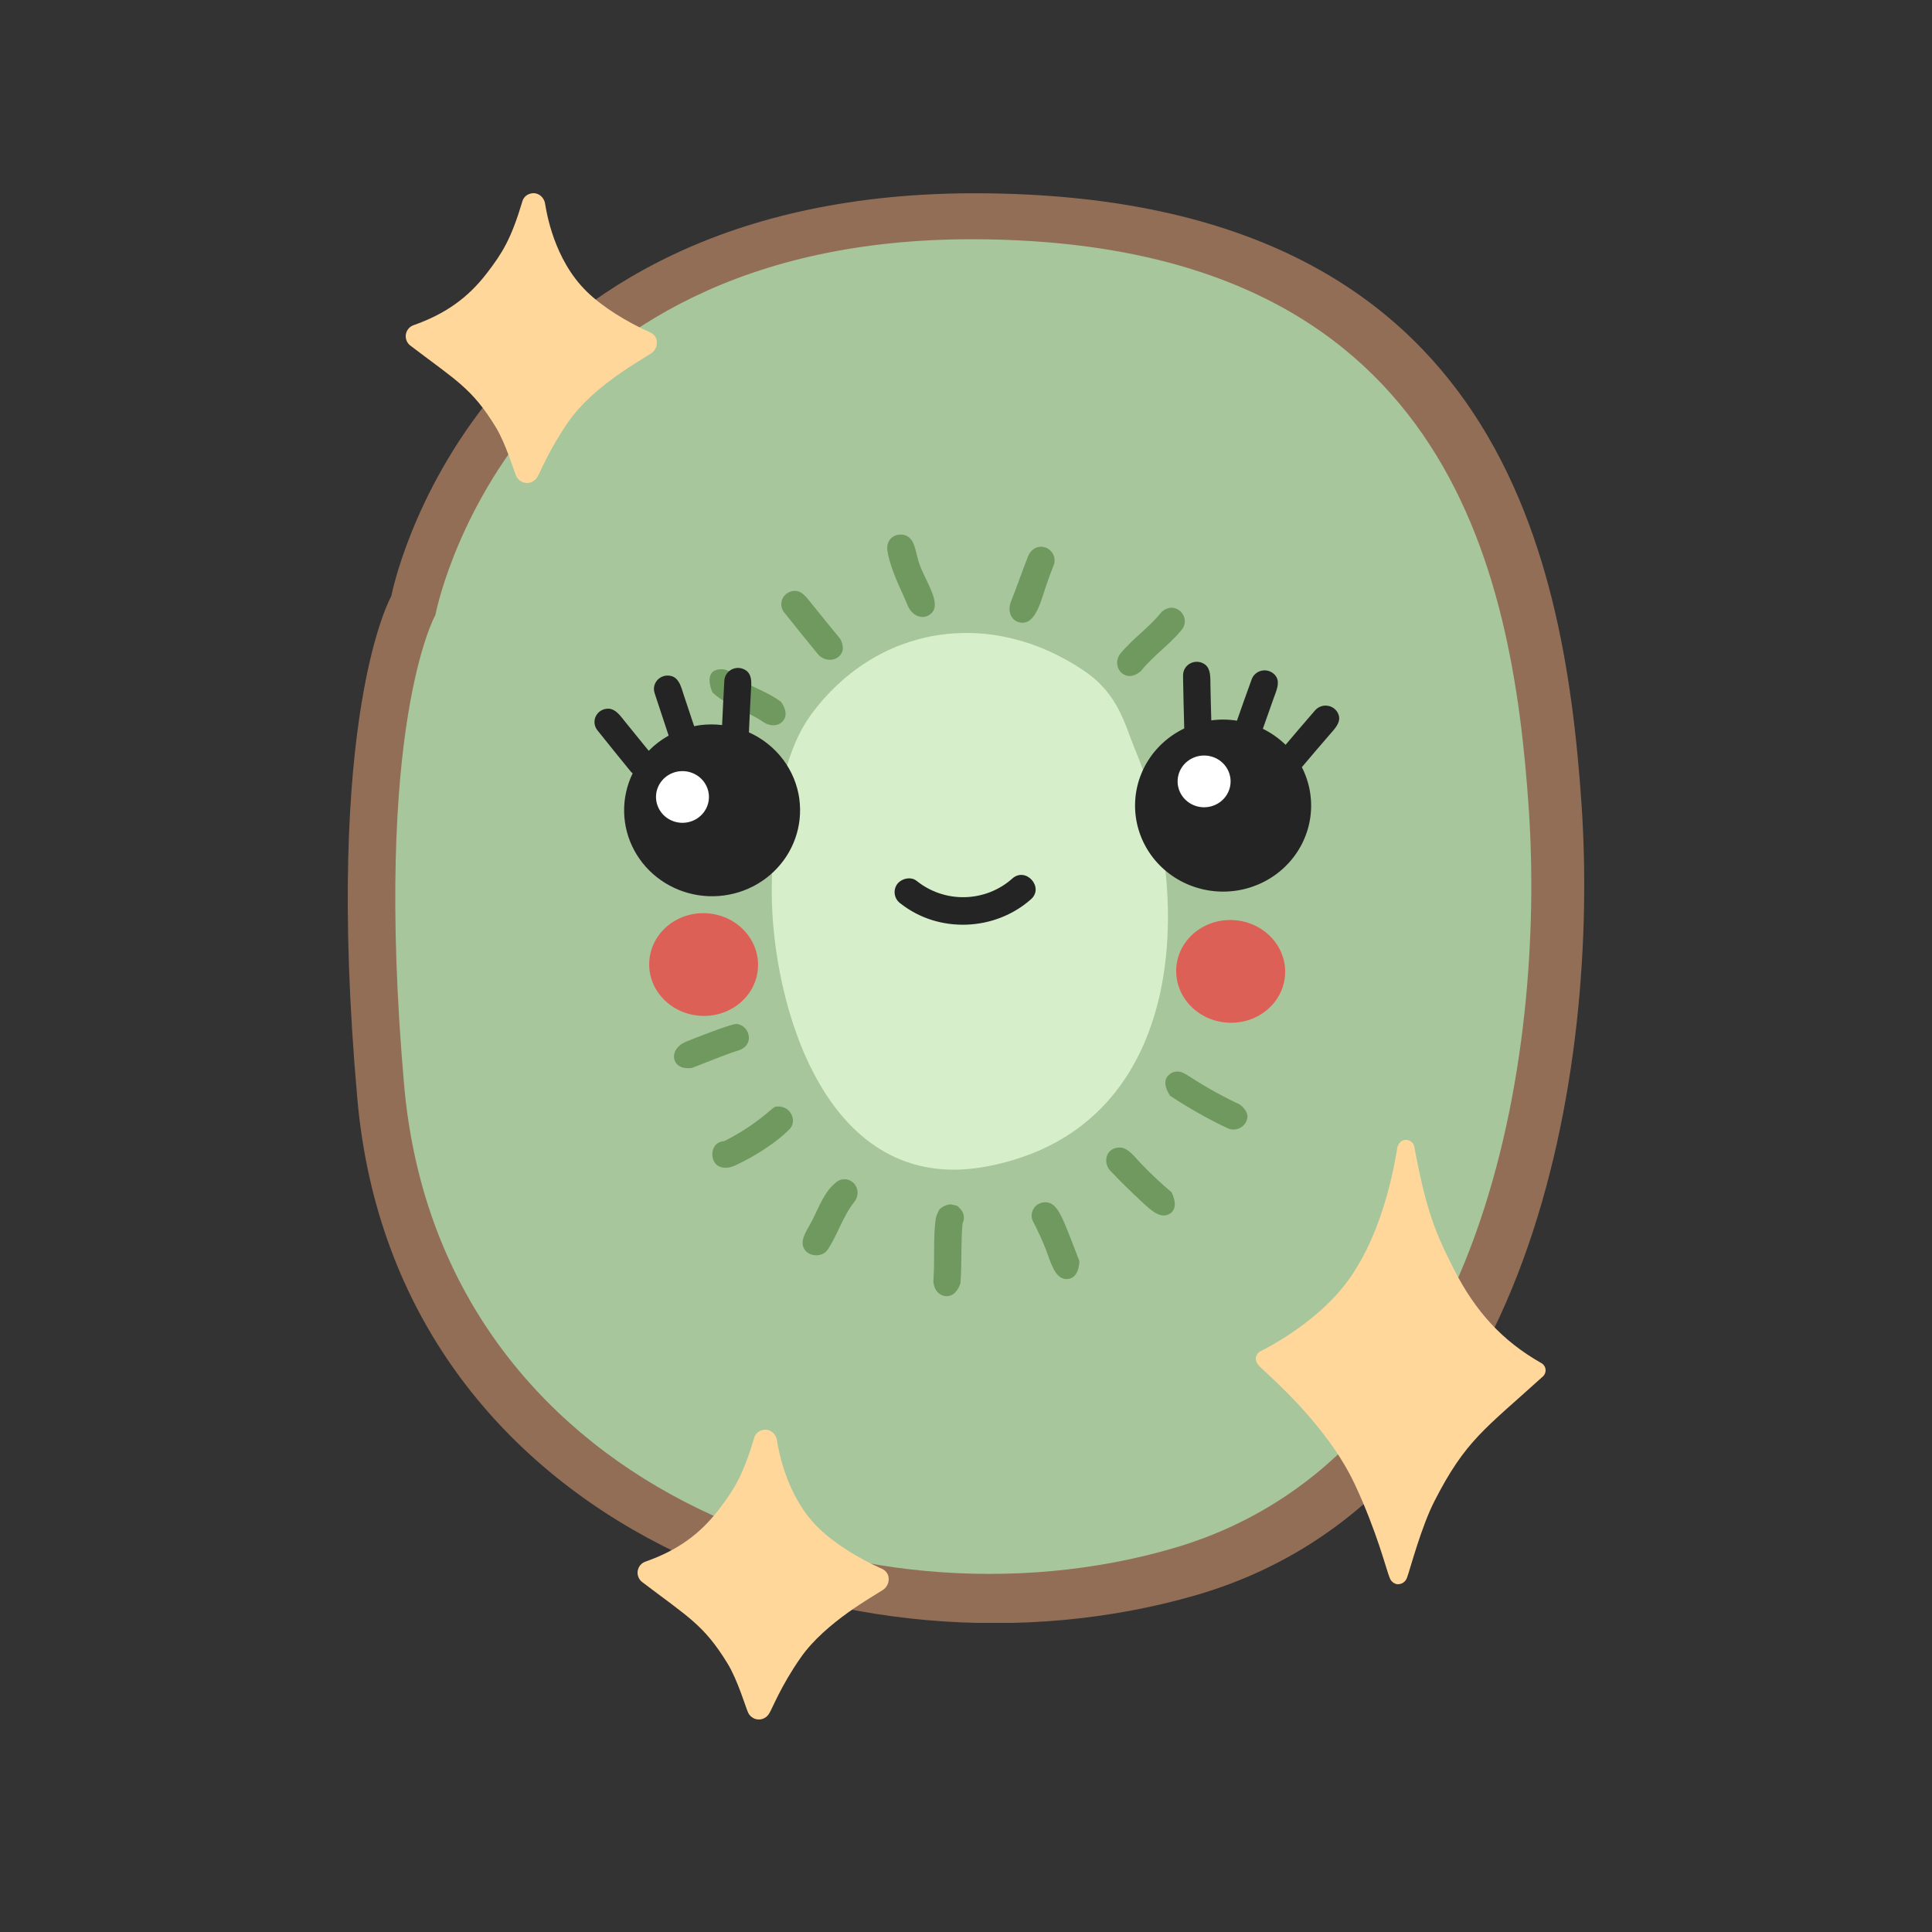 <svg width="100" height="100" viewBox="0 0 100 100" fill="none" xmlns="http://www.w3.org/2000/svg">
<rect x="0" y="0" width="100" height="100" fill="#333333" stroke="none"/>
<g clip-path="url(#clip0_50_867)">
<path fill-rule="evenodd" clip-rule="evenodd" d="M20.259 30.833C20.259 30.833 24.266 9.858 50.737 10.004C77.208 10.149 80.939 28.162 81.859 41.613C82.778 55.064 79.526 77.478 61.865 82.577C44.205 87.676 20.481 79.206 18.497 56.882C16.725 36.98 20.259 30.843 20.259 30.843V30.833Z" fill="#926E57"/>
<path fill-rule="evenodd" clip-rule="evenodd" d="M22.535 31.833C22.535 31.833 26.216 12.256 50.538 12.384C74.859 12.512 78.284 29.334 79.131 41.892C79.977 54.451 76.988 75.373 60.76 80.127C44.533 84.882 22.739 76.981 20.915 56.14C19.29 37.556 22.535 31.833 22.535 31.833Z" fill="#A7C69B"/>
<path fill-rule="evenodd" clip-rule="evenodd" d="M41.951 37.035C40.087 39.597 39.945 44.246 39.945 46.136C39.945 51.861 42.678 61.98 51.1 60.371C61.739 58.338 61.732 45.922 58.729 38.74C58.244 37.578 57.903 35.943 56.16 34.754C51.252 31.403 45.351 32.356 41.944 37.039L41.951 37.035Z" fill="#D6EFCA"/>
<path fill-rule="evenodd" clip-rule="evenodd" d="M46.651 27.668C46.718 27.669 46.785 27.681 46.847 27.703C47.402 27.885 47.367 28.623 47.617 29.273C48.002 30.276 48.87 31.432 48.037 31.865C47.646 32.068 47.176 31.803 46.996 31.37C46.609 30.436 46.104 29.537 45.933 28.512C45.863 28.087 46.114 27.66 46.647 27.668H46.651Z" fill="#70995F"/>
<path fill-rule="evenodd" clip-rule="evenodd" d="M53.905 28.297C54.014 28.304 54.12 28.334 54.215 28.386C54.311 28.438 54.393 28.51 54.455 28.598C54.518 28.685 54.56 28.785 54.577 28.89C54.595 28.995 54.588 29.103 54.556 29.205C54.476 29.422 54.466 29.439 54.427 29.542L54.289 29.908C53.895 30.962 53.657 32.427 52.749 32.209C52.312 32.105 52.144 31.59 52.324 31.146C52.63 30.375 52.903 29.59 53.205 28.813C53.205 28.813 53.374 28.297 53.905 28.297Z" fill="#70995F"/>
<path fill-rule="evenodd" clip-rule="evenodd" d="M60.677 31.453C60.811 31.466 60.938 31.516 61.044 31.596C61.15 31.677 61.232 31.784 61.279 31.907C61.327 32.029 61.338 32.163 61.313 32.291C61.288 32.42 61.226 32.54 61.135 32.636C60.502 33.396 59.66 33.97 59.053 34.733C59.053 34.733 58.711 35.061 58.342 34.978C57.86 34.87 57.64 34.252 58.007 33.809C58.639 33.049 59.484 32.474 60.09 31.714C60.164 31.631 60.255 31.565 60.358 31.52C60.461 31.475 60.572 31.452 60.684 31.453H60.677Z" fill="#70995F"/>
<path fill-rule="evenodd" clip-rule="evenodd" d="M64.891 38.052C65.572 38.082 65.88 39.159 64.95 39.433C63.917 39.746 63.029 40.412 62.005 40.757C62.005 40.757 61.546 40.87 61.262 40.611C60.896 40.269 61.053 39.631 61.623 39.429C62.664 39.053 63.573 38.383 64.653 38.085C64.727 38.059 64.806 38.048 64.885 38.052H64.891Z" fill="#70995F"/>
<path fill-rule="evenodd" clip-rule="evenodd" d="M63.583 46.712C63.615 46.688 63.583 46.712 63.583 46.712V46.712ZM63.695 46.582C63.607 46.711 63.75 46.496 63.695 46.582V46.582Z" fill="#70995F"/>
<path fill-rule="evenodd" clip-rule="evenodd" d="M63.333 51.757L63.307 51.809L63.333 51.757Z" fill="#70995F"/>
<path fill-rule="evenodd" clip-rule="evenodd" d="M60.933 55.463C61.147 55.463 61.278 55.531 61.638 55.765C62.447 56.288 63.292 56.756 64.166 57.166C64.166 57.166 64.613 57.468 64.564 57.86C64.547 57.965 64.507 58.064 64.446 58.152C64.385 58.239 64.305 58.313 64.211 58.366C64.117 58.419 64.013 58.452 63.905 58.461C63.797 58.47 63.688 58.455 63.586 58.418L63.502 58.379C62.485 57.895 61.505 57.341 60.57 56.72C60.57 56.72 60.002 55.96 60.57 55.582C60.675 55.503 60.805 55.461 60.937 55.463H60.933Z" fill="#70995F"/>
<path fill-rule="evenodd" clip-rule="evenodd" d="M57.963 59.394C58.427 59.414 58.74 59.912 59.12 60.289C59.6 60.788 60.107 61.262 60.638 61.709C60.638 61.709 61.12 62.598 60.453 62.871C59.986 63.059 59.508 62.581 59.056 62.166C58.51 61.654 57.974 61.133 57.461 60.588C57.082 60.18 57.229 59.391 57.963 59.397V59.394Z" fill="#70995F"/>
<path fill-rule="evenodd" clip-rule="evenodd" d="M54.136 62.229C54.503 62.254 54.741 62.494 55.076 63.261C55.36 63.923 55.607 64.602 55.868 65.274C55.868 65.274 55.877 66.234 55.178 66.204C54.592 66.178 54.393 65.345 54.128 64.66C53.936 64.171 53.717 63.693 53.472 63.227C53.417 63.12 53.391 63 53.398 62.88C53.404 62.76 53.443 62.643 53.51 62.542C53.578 62.441 53.67 62.359 53.78 62.304C53.89 62.249 54.013 62.224 54.136 62.229Z" fill="#70995F"/>
<path fill-rule="evenodd" clip-rule="evenodd" d="M49.3 62.356C49.662 62.425 49.598 62.475 49.644 62.514C49.763 62.611 49.845 62.743 49.877 62.891C49.909 63.038 49.889 63.192 49.821 63.328C49.723 64.344 49.797 65.386 49.711 66.42C49.711 66.42 49.531 67.088 49.009 67.09C48.58 67.09 48.277 66.695 48.317 66.197C48.391 65.156 48.292 64.1 48.433 63.081C48.473 62.905 48.543 62.737 48.638 62.584C48.758 62.48 48.899 62.402 49.052 62.356C49.267 62.322 49.144 62.333 49.3 62.356ZM48.82 63.627C48.82 63.627 48.903 63.681 48.774 63.593L48.82 63.627Z" fill="#70995F"/>
<path fill-rule="evenodd" clip-rule="evenodd" d="M43.733 61.037C44.282 61.059 44.615 61.719 44.206 62.228C43.621 62.966 43.352 63.925 42.829 64.697C42.546 65.114 41.767 65.056 41.581 64.552C41.419 64.116 41.804 63.634 42.036 63.175C42.39 62.478 42.669 61.673 43.278 61.197C43.339 61.142 43.411 61.101 43.489 61.074C43.568 61.048 43.651 61.038 43.733 61.044V61.037Z" fill="#70995F"/>
<path fill-rule="evenodd" clip-rule="evenodd" d="M40.403 57.286C40.944 57.327 41.267 58.049 40.864 58.448C40.087 59.228 38.997 59.872 38.12 60.293C37.833 60.438 37.495 60.508 37.208 60.367C36.702 60.119 36.732 59.105 37.492 59.06C38.346 58.635 39.141 58.105 39.857 57.484C40.122 57.251 40.123 57.266 40.403 57.276V57.286ZM37.966 59.221C37.943 59.202 37.966 59.221 37.966 59.221V59.221Z" fill="#70995F"/>
<path fill-rule="evenodd" clip-rule="evenodd" d="M38.117 53.002C38.779 53.034 39.115 54.095 38.215 54.372C37.403 54.629 36.62 54.975 35.823 55.273C35.823 55.273 35.288 55.374 35.027 55.066C34.712 54.69 34.944 54.134 35.526 53.912C35.52 53.91 37.874 52.966 38.117 53.002Z" fill="#70995F"/>
<path fill-rule="evenodd" clip-rule="evenodd" d="M35.462 40.786C35.515 40.787 35.568 40.795 35.619 40.81C35.805 40.86 35.929 41.035 36.095 41.091C36.758 41.32 37.434 41.511 38.12 41.663C38.239 41.695 38.351 41.75 38.45 41.824C38.881 42.202 38.585 43.117 37.865 43.015C37.627 42.972 37.568 42.954 37.434 42.921C37.144 42.851 36.855 42.776 36.57 42.684C35.975 42.503 35.286 42.417 34.934 41.958C34.636 41.557 34.703 40.773 35.468 40.786H35.462ZM36.143 41.503C36.143 41.47 36.143 41.495 36.143 41.503V41.503ZM36.097 41.246C36.088 41.223 36.097 41.246 36.097 41.246V41.246Z" fill="#70995F"/>
<path fill-rule="evenodd" clip-rule="evenodd" d="M37.389 34.637C37.836 34.669 38.167 35.125 38.624 35.363C39.234 35.672 39.884 35.919 40.424 36.326C40.424 36.326 40.935 36.975 40.459 37.385C40.196 37.612 39.802 37.58 39.488 37.359C38.67 36.788 37.636 36.561 36.873 35.835C36.873 35.835 36.312 34.605 37.389 34.642V34.637Z" fill="#70995F"/>
<path fill-rule="evenodd" clip-rule="evenodd" d="M41.172 30.582C41.545 30.608 41.777 30.956 42.034 31.277C42.513 31.873 42.996 32.467 43.483 33.059C43.483 33.059 43.728 33.448 43.575 33.775C43.369 34.22 42.701 34.301 42.327 33.849C41.775 33.178 41.23 32.504 40.691 31.826L40.583 31.691C40.502 31.586 40.453 31.461 40.441 31.33C40.43 31.2 40.458 31.068 40.52 30.952C40.582 30.836 40.677 30.739 40.794 30.674C40.91 30.608 41.043 30.577 41.178 30.582H41.172Z" fill="#70995F"/>
<path fill-rule="evenodd" clip-rule="evenodd" d="M39.223 50.2C39.075 51.66 37.694 52.721 36.144 52.569C34.595 52.418 33.458 51.109 33.616 49.65C33.773 48.19 35.143 47.128 36.695 47.28C38.246 47.433 39.373 48.739 39.223 50.2Z" fill="#DD6057"/>
<path d="M66.507 50.554C66.657 49.093 65.522 47.786 63.971 47.634C62.421 47.482 61.042 48.543 60.892 50.004C60.742 51.465 61.877 52.772 63.428 52.924C64.978 53.076 66.357 52.015 66.507 50.554Z" fill="#DD6057"/>
<path d="M46.621 46.772C48.594 48.322 51.498 48.2 53.364 46.545C54.058 45.928 53.099 44.852 52.4 45.47C51.728 46.072 50.855 46.416 49.943 46.438C49.032 46.46 48.143 46.158 47.441 45.59C47.133 45.347 46.633 45.479 46.425 45.78C46.319 45.938 46.281 46.13 46.318 46.315C46.354 46.5 46.463 46.664 46.621 46.772Z" fill="#242424"/>
<path fill-rule="evenodd" clip-rule="evenodd" d="M41.376 41.359C41.274 40.615 40.981 39.908 40.525 39.305C40.068 38.701 39.462 38.22 38.764 37.907C38.792 37.217 38.828 36.525 38.865 35.835C38.887 35.428 38.947 35.017 38.683 34.759C38.586 34.669 38.465 34.609 38.333 34.584C38.202 34.56 38.067 34.572 37.942 34.619C37.818 34.667 37.71 34.747 37.63 34.852C37.551 34.957 37.503 35.082 37.493 35.212L37.483 35.383C37.443 36.098 37.409 36.813 37.376 37.529C37.007 37.484 36.634 37.484 36.265 37.529C36.15 37.543 36.039 37.567 35.929 37.588C35.747 37.048 35.566 36.508 35.389 35.966C35.262 35.577 35.169 35.173 34.83 35.02C34.706 34.969 34.57 34.954 34.437 34.976C34.305 34.998 34.182 35.056 34.082 35.144C33.982 35.231 33.91 35.345 33.874 35.471C33.838 35.598 33.839 35.731 33.878 35.857L33.93 36.021C34.153 36.707 34.379 37.391 34.609 38.074C34.228 38.286 33.88 38.551 33.577 38.861C33.173 38.367 32.77 37.872 32.37 37.375C32.112 37.054 31.882 36.707 31.508 36.681C31.374 36.675 31.241 36.707 31.124 36.772C31.008 36.837 30.913 36.934 30.851 37.05C30.788 37.166 30.761 37.298 30.772 37.428C30.783 37.559 30.832 37.684 30.913 37.789L31.022 37.924C31.563 38.602 32.109 39.276 32.658 39.947C32.685 39.977 32.714 40.005 32.746 40.03C32.441 40.655 32.29 41.341 32.305 42.033C32.319 42.725 32.499 43.405 32.83 44.017C33.161 44.629 33.633 45.158 34.21 45.56C34.786 45.963 35.451 46.228 36.151 46.336C36.852 46.443 37.568 46.389 38.243 46.179C38.918 45.968 39.534 45.607 40.041 45.123C40.548 44.639 40.932 44.047 41.163 43.392C41.395 42.738 41.466 42.04 41.373 41.354L41.376 41.359Z" fill="#242424"/>
<path fill-rule="evenodd" clip-rule="evenodd" d="M69.311 37.099C69.289 36.97 69.23 36.849 69.14 36.752C69.05 36.654 68.934 36.583 68.805 36.548C68.676 36.512 68.539 36.513 68.411 36.55C68.282 36.587 68.167 36.659 68.078 36.758L67.965 36.888C67.486 37.44 67.012 37.995 66.542 38.551C66.197 38.216 65.8 37.936 65.365 37.722C65.552 37.188 65.74 36.656 65.93 36.124C66.069 35.741 66.244 35.363 66.067 35.042C66 34.928 65.901 34.836 65.782 34.776C65.662 34.715 65.528 34.689 65.394 34.7C65.26 34.712 65.133 34.76 65.026 34.839C64.919 34.919 64.838 35.026 64.791 35.149L64.733 35.311C64.492 35.973 64.256 36.637 64.025 37.302C63.586 37.232 63.138 37.227 62.697 37.286C62.679 36.682 62.663 36.076 62.652 35.472C62.645 35.065 62.675 34.651 62.392 34.41C62.288 34.327 62.163 34.275 62.029 34.259C61.897 34.243 61.762 34.265 61.641 34.321C61.52 34.377 61.417 34.466 61.346 34.576C61.274 34.687 61.236 34.815 61.236 34.946V35.117C61.251 35.977 61.271 36.837 61.296 37.697C61.297 37.7 61.297 37.702 61.296 37.705C60.486 38.094 59.812 38.709 59.361 39.472C58.909 40.235 58.7 41.112 58.76 41.992C58.819 42.871 59.145 43.714 59.695 44.413C60.245 45.111 60.996 45.635 61.851 45.916C62.706 46.198 63.628 46.225 64.499 45.995C65.37 45.764 66.152 45.286 66.744 44.621C67.337 43.956 67.714 43.135 67.828 42.26C67.942 41.386 67.787 40.498 67.384 39.709C67.848 39.157 68.316 38.609 68.788 38.065C69.06 37.75 69.36 37.459 69.311 37.099Z" fill="#242424"/>
<path fill-rule="evenodd" clip-rule="evenodd" d="M63.67 40.704C63.617 40.964 63.487 41.203 63.295 41.391C63.104 41.578 62.859 41.706 62.593 41.758C62.327 41.81 62.051 41.784 61.801 41.683C61.55 41.581 61.336 41.41 61.185 41.19C61.034 40.97 60.953 40.711 60.953 40.446C60.953 40.181 61.033 39.922 61.184 39.701C61.334 39.481 61.548 39.309 61.799 39.208C62.049 39.106 62.325 39.08 62.591 39.131C62.768 39.165 62.936 39.233 63.086 39.33C63.236 39.428 63.364 39.553 63.464 39.699C63.565 39.846 63.634 40.009 63.669 40.182C63.705 40.354 63.705 40.532 63.67 40.704Z" fill="white"/>
<path fill-rule="evenodd" clip-rule="evenodd" d="M36.683 41.076C36.718 41.338 36.673 41.605 36.553 41.842C36.433 42.08 36.244 42.277 36.01 42.409C35.775 42.541 35.505 42.603 35.235 42.586C34.965 42.568 34.706 42.473 34.491 42.312C34.276 42.151 34.115 41.931 34.028 41.681C33.941 41.431 33.931 41.16 34.001 40.905C34.071 40.649 34.217 40.42 34.421 40.245C34.624 40.071 34.876 39.959 35.145 39.924C35.323 39.901 35.505 39.913 35.678 39.958C35.852 40.004 36.016 40.082 36.158 40.189C36.301 40.296 36.421 40.429 36.511 40.582C36.601 40.734 36.659 40.902 36.683 41.076Z" fill="white"/>
</g>
<path d="M79.777 70.552C77.748 69.399 76.365 67.879 75.248 65.684C74.323 63.876 73.812 62.651 73.205 59.361C73.192 59.288 73.161 59.218 73.113 59.16C73.066 59.102 73.004 59.058 72.933 59.03C72.863 59.003 72.787 58.994 72.712 59.004C72.638 59.014 72.567 59.044 72.507 59.089C72.399 59.184 72.331 59.316 72.316 59.458C72.194 60.131 71.593 64.206 69.344 66.827C68.309 68.032 66.757 69.176 65.243 69.939C65.156 69.983 65.086 70.054 65.044 70.141C64.999 70.232 64.988 70.336 65.014 70.435C65.049 70.546 65.114 70.647 65.201 70.727C65.706 71.237 68.689 73.748 70.133 76.846C71.297 79.339 71.765 81.295 71.933 81.676C71.962 81.757 72.012 81.829 72.077 81.885C72.142 81.941 72.221 81.98 72.306 81.998C72.42 82.009 72.535 81.98 72.63 81.917C72.726 81.853 72.796 81.759 72.83 81.651C72.987 81.232 73.561 79.029 74.253 77.686C75.855 74.552 76.849 73.975 79.857 71.248C79.908 71.202 79.947 71.144 79.972 71.08C79.996 71.016 80.005 70.948 79.997 70.879C79.99 70.811 79.966 70.746 79.927 70.689C79.889 70.632 79.837 70.585 79.777 70.552Z" fill="#FFD79B"/>
<path d="M33.648 17.202C32.431 16.66 31.186 15.887 30.38 15.101C28.657 13.427 28.288 10.963 28.215 10.556C28.203 10.463 28.171 10.374 28.122 10.295C28.073 10.216 28.008 10.148 27.931 10.096C27.858 10.047 27.774 10.016 27.687 10.005C27.6 9.993 27.512 10.002 27.429 10.03C27.334 10.056 27.247 10.108 27.178 10.179C27.109 10.25 27.059 10.338 27.035 10.434C26.45 12.383 26.002 13.094 25.202 14.138C24.232 15.401 23.072 16.245 21.4 16.834C21.298 16.87 21.208 16.934 21.138 17.018C21.069 17.102 21.024 17.203 21.007 17.311C20.991 17.419 21.003 17.529 21.044 17.631C21.084 17.732 21.151 17.82 21.238 17.886C23.624 19.703 24.429 20.098 25.651 22.092C26.176 22.949 26.582 24.323 26.699 24.59C26.739 24.701 26.81 24.799 26.903 24.872C26.997 24.944 27.109 24.988 27.226 24.998C27.343 25.008 27.461 24.984 27.566 24.928C27.67 24.873 27.756 24.788 27.814 24.685C27.965 24.457 28.412 23.267 29.456 21.781C30.727 19.968 33.246 18.6 33.673 18.311C33.8 18.237 33.899 18.122 33.953 17.984C34.008 17.847 34.015 17.695 33.973 17.553C33.947 17.474 33.905 17.402 33.849 17.342C33.792 17.281 33.724 17.233 33.648 17.202Z" fill="#FFD79B"/>
<path d="M45.648 81.201C44.43 80.66 43.187 79.886 42.381 79.101C40.658 77.428 40.288 74.962 40.215 74.555C40.203 74.462 40.172 74.373 40.123 74.294C40.074 74.215 40.008 74.147 39.93 74.096C39.857 74.047 39.774 74.016 39.687 74.005C39.601 73.993 39.512 74.002 39.429 74.03C39.334 74.056 39.247 74.107 39.178 74.178C39.108 74.249 39.059 74.337 39.034 74.433C38.45 76.383 38.002 77.093 37.202 78.138C36.232 79.401 35.073 80.245 33.4 80.833C33.298 80.87 33.208 80.933 33.138 81.017C33.069 81.102 33.024 81.203 33.007 81.311C32.99 81.419 33.003 81.529 33.044 81.63C33.084 81.731 33.151 81.82 33.238 81.886C35.625 83.703 36.429 84.098 37.652 86.093C38.177 86.949 38.583 88.324 38.7 88.59C38.739 88.701 38.81 88.799 38.904 88.871C38.997 88.944 39.109 88.988 39.227 88.998C39.344 89.008 39.462 88.984 39.566 88.928C39.67 88.873 39.757 88.788 39.815 88.685C39.966 88.457 40.413 87.267 41.456 85.781C42.728 83.968 45.244 82.6 45.673 82.311C45.8 82.237 45.899 82.122 45.953 81.984C46.008 81.846 46.015 81.694 45.973 81.552C45.947 81.474 45.904 81.402 45.848 81.342C45.792 81.281 45.724 81.234 45.648 81.201Z" fill="#FFD79B"/>
<defs>
<clipPath id="clip0_50_867">
<rect width="64" height="74" fill="white" transform="translate(18 10)"/>
</clipPath>
</defs>
</svg>
